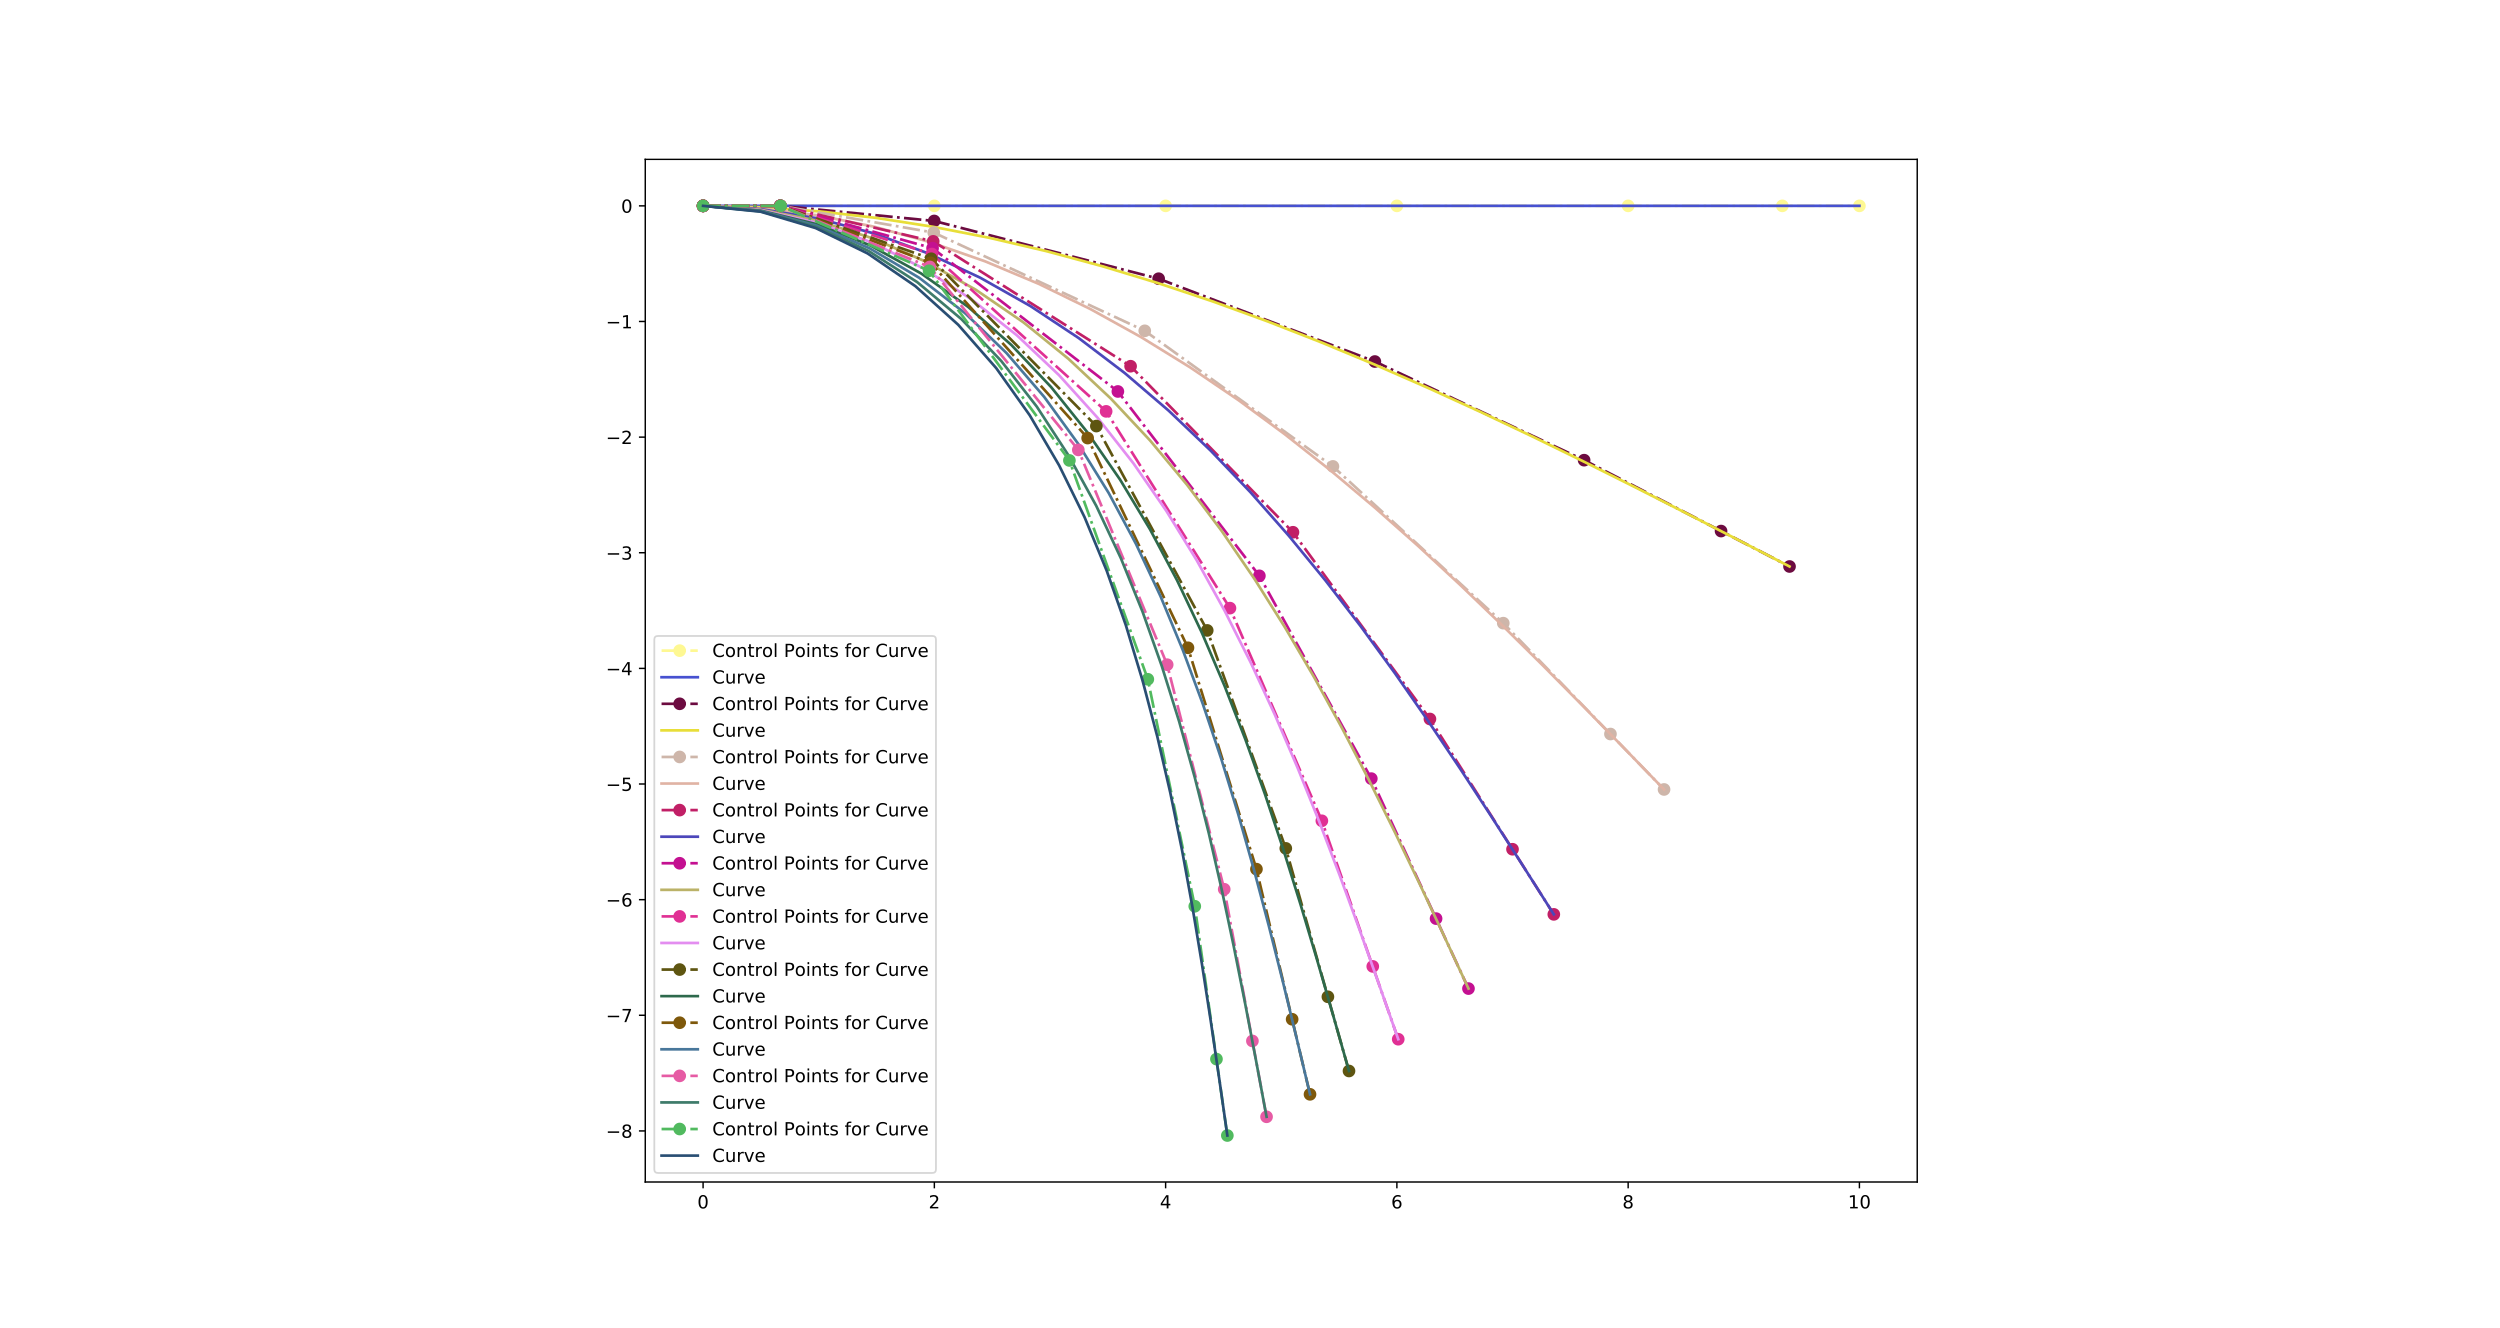 <?xml version="1.0" encoding="utf-8" standalone="no"?>
<!DOCTYPE svg PUBLIC "-//W3C//DTD SVG 1.1//EN"
  "http://www.w3.org/Graphics/SVG/1.1/DTD/svg11.dtd">
<!-- Created with matplotlib (http://matplotlib.org/) -->
<svg height="733.5pt" version="1.1" viewBox="0 0 1380.75 733.5" width="1380.75pt" xmlns="http://www.w3.org/2000/svg" xmlns:xlink="http://www.w3.org/1999/xlink">
 <defs>
  <style type="text/css">
*{stroke-linecap:butt;stroke-linejoin:round;}
  </style>
 </defs>
 <g id="figure_1">
  <g id="patch_1">
   <path d="M 0 733.5 
L 1380.75 733.5 
L 1380.75 0 
L 0 0 
z
" style="fill:#ffffff;"/>
  </g>
  <g id="axes_1">
   <g id="patch_2">
    <path d="M 356.382 652.815 
L 1058.887 652.815 
L 1058.887 88.02 
L 356.382 88.02 
z
" style="fill:#ffffff;"/>
   </g>
   <g id="matplotlib.axis_1">
    <g id="xtick_1">
     <g id="line2d_1">
      <defs>
       <path d="M 0 0 
L 0 3.5 
" id="m771ba9570d" style="stroke:#000000;stroke-width:0.8;"/>
      </defs>
      <g>
       <use style="stroke:#000000;stroke-width:0.8;" x="388.314" xlink:href="#m771ba9570d" y="652.815"/>
      </g>
     </g>
     <g id="text_1">
      <!-- 0 -->
      <defs>
       <path d="M 31.781 66.406 
Q 24.172 66.406 20.328 58.906 
Q 16.5 51.422 16.5 36.375 
Q 16.5 21.391 20.328 13.891 
Q 24.172 6.391 31.781 6.391 
Q 39.453 6.391 43.281 13.891 
Q 47.125 21.391 47.125 36.375 
Q 47.125 51.422 43.281 58.906 
Q 39.453 66.406 31.781 66.406 
z
M 31.781 74.219 
Q 44.047 74.219 50.516 64.516 
Q 56.984 54.828 56.984 36.375 
Q 56.984 17.969 50.516 8.266 
Q 44.047 -1.422 31.781 -1.422 
Q 19.531 -1.422 13.062 8.266 
Q 6.594 17.969 6.594 36.375 
Q 6.594 54.828 13.062 64.516 
Q 19.531 74.219 31.781 74.219 
z
" id="DejaVuSans-30"/>
      </defs>
      <g transform="translate(385.132 667.413)scale(0.1 -0.1)">
       <use xlink:href="#DejaVuSans-30"/>
      </g>
     </g>
    </g>
    <g id="xtick_2">
     <g id="line2d_2">
      <g>
       <use style="stroke:#000000;stroke-width:0.8;" x="516.042" xlink:href="#m771ba9570d" y="652.815"/>
      </g>
     </g>
     <g id="text_2">
      <!-- 2 -->
      <defs>
       <path d="M 19.188 8.297 
L 53.609 8.297 
L 53.609 0 
L 7.328 0 
L 7.328 8.297 
Q 12.938 14.109 22.625 23.891 
Q 32.328 33.688 34.812 36.531 
Q 39.547 41.844 41.422 45.531 
Q 43.312 49.219 43.312 52.781 
Q 43.312 58.594 39.234 62.25 
Q 35.156 65.922 28.609 65.922 
Q 23.969 65.922 18.812 64.312 
Q 13.672 62.703 7.812 59.422 
L 7.812 69.391 
Q 13.766 71.781 18.938 73 
Q 24.125 74.219 28.422 74.219 
Q 39.75 74.219 46.484 68.547 
Q 53.219 62.891 53.219 53.422 
Q 53.219 48.922 51.531 44.891 
Q 49.859 40.875 45.406 35.406 
Q 44.188 33.984 37.641 27.219 
Q 31.109 20.453 19.188 8.297 
z
" id="DejaVuSans-32"/>
      </defs>
      <g transform="translate(512.861 667.413)scale(0.1 -0.1)">
       <use xlink:href="#DejaVuSans-32"/>
      </g>
     </g>
    </g>
    <g id="xtick_3">
     <g id="line2d_3">
      <g>
       <use style="stroke:#000000;stroke-width:0.8;" x="643.77" xlink:href="#m771ba9570d" y="652.815"/>
      </g>
     </g>
     <g id="text_3">
      <!-- 4 -->
      <defs>
       <path d="M 37.797 64.312 
L 12.891 25.391 
L 37.797 25.391 
z
M 35.203 72.906 
L 47.609 72.906 
L 47.609 25.391 
L 58.016 25.391 
L 58.016 17.188 
L 47.609 17.188 
L 47.609 0 
L 37.797 0 
L 37.797 17.188 
L 4.891 17.188 
L 4.891 26.703 
z
" id="DejaVuSans-34"/>
      </defs>
      <g transform="translate(640.589 667.413)scale(0.1 -0.1)">
       <use xlink:href="#DejaVuSans-34"/>
      </g>
     </g>
    </g>
    <g id="xtick_4">
     <g id="line2d_4">
      <g>
       <use style="stroke:#000000;stroke-width:0.8;" x="771.499" xlink:href="#m771ba9570d" y="652.815"/>
      </g>
     </g>
     <g id="text_4">
      <!-- 6 -->
      <defs>
       <path d="M 33.016 40.375 
Q 26.375 40.375 22.484 35.828 
Q 18.609 31.297 18.609 23.391 
Q 18.609 15.531 22.484 10.953 
Q 26.375 6.391 33.016 6.391 
Q 39.656 6.391 43.531 10.953 
Q 47.406 15.531 47.406 23.391 
Q 47.406 31.297 43.531 35.828 
Q 39.656 40.375 33.016 40.375 
z
M 52.594 71.297 
L 52.594 62.312 
Q 48.875 64.062 45.094 64.984 
Q 41.312 65.922 37.594 65.922 
Q 27.828 65.922 22.672 59.328 
Q 17.531 52.734 16.797 39.406 
Q 19.672 43.656 24.016 45.922 
Q 28.375 48.188 33.594 48.188 
Q 44.578 48.188 50.953 41.516 
Q 57.328 34.859 57.328 23.391 
Q 57.328 12.156 50.688 5.359 
Q 44.047 -1.422 33.016 -1.422 
Q 20.359 -1.422 13.672 8.266 
Q 6.984 17.969 6.984 36.375 
Q 6.984 53.656 15.188 63.938 
Q 23.391 74.219 37.203 74.219 
Q 40.922 74.219 44.703 73.484 
Q 48.484 72.75 52.594 71.297 
z
" id="DejaVuSans-36"/>
      </defs>
      <g transform="translate(768.317 667.413)scale(0.1 -0.1)">
       <use xlink:href="#DejaVuSans-36"/>
      </g>
     </g>
    </g>
    <g id="xtick_5">
     <g id="line2d_5">
      <g>
       <use style="stroke:#000000;stroke-width:0.8;" x="899.227" xlink:href="#m771ba9570d" y="652.815"/>
      </g>
     </g>
     <g id="text_5">
      <!-- 8 -->
      <defs>
       <path d="M 31.781 34.625 
Q 24.75 34.625 20.719 30.859 
Q 16.703 27.094 16.703 20.516 
Q 16.703 13.922 20.719 10.156 
Q 24.75 6.391 31.781 6.391 
Q 38.812 6.391 42.859 10.172 
Q 46.922 13.969 46.922 20.516 
Q 46.922 27.094 42.891 30.859 
Q 38.875 34.625 31.781 34.625 
z
M 21.922 38.812 
Q 15.578 40.375 12.031 44.719 
Q 8.5 49.078 8.5 55.328 
Q 8.5 64.062 14.719 69.141 
Q 20.953 74.219 31.781 74.219 
Q 42.672 74.219 48.875 69.141 
Q 55.078 64.062 55.078 55.328 
Q 55.078 49.078 51.531 44.719 
Q 48 40.375 41.703 38.812 
Q 48.828 37.156 52.797 32.312 
Q 56.781 27.484 56.781 20.516 
Q 56.781 9.906 50.312 4.234 
Q 43.844 -1.422 31.781 -1.422 
Q 19.734 -1.422 13.25 4.234 
Q 6.781 9.906 6.781 20.516 
Q 6.781 27.484 10.781 32.312 
Q 14.797 37.156 21.922 38.812 
z
M 18.312 54.391 
Q 18.312 48.734 21.844 45.562 
Q 25.391 42.391 31.781 42.391 
Q 38.141 42.391 41.719 45.562 
Q 45.312 48.734 45.312 54.391 
Q 45.312 60.062 41.719 63.234 
Q 38.141 66.406 31.781 66.406 
Q 25.391 66.406 21.844 63.234 
Q 18.312 60.062 18.312 54.391 
z
" id="DejaVuSans-38"/>
      </defs>
      <g transform="translate(896.046 667.413)scale(0.1 -0.1)">
       <use xlink:href="#DejaVuSans-38"/>
      </g>
     </g>
    </g>
    <g id="xtick_6">
     <g id="line2d_6">
      <g>
       <use style="stroke:#000000;stroke-width:0.8;" x="1026.955" xlink:href="#m771ba9570d" y="652.815"/>
      </g>
     </g>
     <g id="text_6">
      <!-- 10 -->
      <defs>
       <path d="M 12.406 8.297 
L 28.516 8.297 
L 28.516 63.922 
L 10.984 60.406 
L 10.984 69.391 
L 28.422 72.906 
L 38.281 72.906 
L 38.281 8.297 
L 54.391 8.297 
L 54.391 0 
L 12.406 0 
z
" id="DejaVuSans-31"/>
      </defs>
      <g transform="translate(1020.593 667.413)scale(0.1 -0.1)">
       <use xlink:href="#DejaVuSans-31"/>
       <use x="63.623" xlink:href="#DejaVuSans-30"/>
      </g>
     </g>
    </g>
   </g>
   <g id="matplotlib.axis_2">
    <g id="ytick_1">
     <g id="line2d_7">
      <defs>
       <path d="M 0 0 
L -3.5 0 
" id="m19ba9984d9" style="stroke:#000000;stroke-width:0.8;"/>
      </defs>
      <g>
       <use style="stroke:#000000;stroke-width:0.8;" x="356.382" xlink:href="#m19ba9984d9" y="624.606"/>
      </g>
     </g>
     <g id="text_7">
      <!-- −8 -->
      <defs>
       <path d="M 10.594 35.5 
L 73.188 35.5 
L 73.188 27.203 
L 10.594 27.203 
z
" id="DejaVuSans-2212"/>
      </defs>
      <g transform="translate(334.639 628.405)scale(0.1 -0.1)">
       <use xlink:href="#DejaVuSans-2212"/>
       <use x="83.789" xlink:href="#DejaVuSans-38"/>
      </g>
     </g>
    </g>
    <g id="ytick_2">
     <g id="line2d_8">
      <g>
       <use style="stroke:#000000;stroke-width:0.8;" x="356.382" xlink:href="#m19ba9984d9" y="560.741"/>
      </g>
     </g>
     <g id="text_8">
      <!-- −7 -->
      <defs>
       <path d="M 8.203 72.906 
L 55.078 72.906 
L 55.078 68.703 
L 28.609 0 
L 18.312 0 
L 43.219 64.594 
L 8.203 64.594 
z
" id="DejaVuSans-37"/>
      </defs>
      <g transform="translate(334.639 564.541)scale(0.1 -0.1)">
       <use xlink:href="#DejaVuSans-2212"/>
       <use x="83.789" xlink:href="#DejaVuSans-37"/>
      </g>
     </g>
    </g>
    <g id="ytick_3">
     <g id="line2d_9">
      <g>
       <use style="stroke:#000000;stroke-width:0.8;" x="356.382" xlink:href="#m19ba9984d9" y="496.877"/>
      </g>
     </g>
     <g id="text_9">
      <!-- −6 -->
      <g transform="translate(334.639 500.677)scale(0.1 -0.1)">
       <use xlink:href="#DejaVuSans-2212"/>
       <use x="83.789" xlink:href="#DejaVuSans-36"/>
      </g>
     </g>
    </g>
    <g id="ytick_4">
     <g id="line2d_10">
      <g>
       <use style="stroke:#000000;stroke-width:0.8;" x="356.382" xlink:href="#m19ba9984d9" y="433.013"/>
      </g>
     </g>
     <g id="text_10">
      <!-- −5 -->
      <defs>
       <path d="M 10.797 72.906 
L 49.516 72.906 
L 49.516 64.594 
L 19.828 64.594 
L 19.828 46.734 
Q 21.969 47.469 24.109 47.828 
Q 26.266 48.188 28.422 48.188 
Q 40.625 48.188 47.75 41.5 
Q 54.891 34.812 54.891 23.391 
Q 54.891 11.625 47.562 5.094 
Q 40.234 -1.422 26.906 -1.422 
Q 22.312 -1.422 17.547 -0.641 
Q 12.797 0.141 7.719 1.703 
L 7.719 11.625 
Q 12.109 9.234 16.797 8.062 
Q 21.484 6.891 26.703 6.891 
Q 35.156 6.891 40.078 11.328 
Q 45.016 15.766 45.016 23.391 
Q 45.016 31 40.078 35.438 
Q 35.156 39.891 26.703 39.891 
Q 22.75 39.891 18.812 39.016 
Q 14.891 38.141 10.797 36.281 
z
" id="DejaVuSans-35"/>
      </defs>
      <g transform="translate(334.639 436.812)scale(0.1 -0.1)">
       <use xlink:href="#DejaVuSans-2212"/>
       <use x="83.789" xlink:href="#DejaVuSans-35"/>
      </g>
     </g>
    </g>
    <g id="ytick_5">
     <g id="line2d_11">
      <g>
       <use style="stroke:#000000;stroke-width:0.8;" x="356.382" xlink:href="#m19ba9984d9" y="369.149"/>
      </g>
     </g>
     <g id="text_11">
      <!-- −4 -->
      <g transform="translate(334.639 372.948)scale(0.1 -0.1)">
       <use xlink:href="#DejaVuSans-2212"/>
       <use x="83.789" xlink:href="#DejaVuSans-34"/>
      </g>
     </g>
    </g>
    <g id="ytick_6">
     <g id="line2d_12">
      <g>
       <use style="stroke:#000000;stroke-width:0.8;" x="356.382" xlink:href="#m19ba9984d9" y="305.285"/>
      </g>
     </g>
     <g id="text_12">
      <!-- −3 -->
      <defs>
       <path d="M 40.578 39.312 
Q 47.656 37.797 51.625 33 
Q 55.609 28.219 55.609 21.188 
Q 55.609 10.406 48.188 4.484 
Q 40.766 -1.422 27.094 -1.422 
Q 22.516 -1.422 17.656 -0.516 
Q 12.797 0.391 7.625 2.203 
L 7.625 11.719 
Q 11.719 9.328 16.594 8.109 
Q 21.484 6.891 26.812 6.891 
Q 36.078 6.891 40.938 10.547 
Q 45.797 14.203 45.797 21.188 
Q 45.797 27.641 41.281 31.266 
Q 36.766 34.906 28.719 34.906 
L 20.219 34.906 
L 20.219 43.016 
L 29.109 43.016 
Q 36.375 43.016 40.234 45.922 
Q 44.094 48.828 44.094 54.297 
Q 44.094 59.906 40.109 62.906 
Q 36.141 65.922 28.719 65.922 
Q 24.656 65.922 20.016 65.031 
Q 15.375 64.156 9.812 62.312 
L 9.812 71.094 
Q 15.438 72.656 20.344 73.438 
Q 25.25 74.219 29.594 74.219 
Q 40.828 74.219 47.359 69.109 
Q 53.906 64.016 53.906 55.328 
Q 53.906 49.266 50.438 45.094 
Q 46.969 40.922 40.578 39.312 
z
" id="DejaVuSans-33"/>
      </defs>
      <g transform="translate(334.639 309.084)scale(0.1 -0.1)">
       <use xlink:href="#DejaVuSans-2212"/>
       <use x="83.789" xlink:href="#DejaVuSans-33"/>
      </g>
     </g>
    </g>
    <g id="ytick_7">
     <g id="line2d_13">
      <g>
       <use style="stroke:#000000;stroke-width:0.8;" x="356.382" xlink:href="#m19ba9984d9" y="241.421"/>
      </g>
     </g>
     <g id="text_13">
      <!-- −2 -->
      <g transform="translate(334.639 245.22)scale(0.1 -0.1)">
       <use xlink:href="#DejaVuSans-2212"/>
       <use x="83.789" xlink:href="#DejaVuSans-32"/>
      </g>
     </g>
    </g>
    <g id="ytick_8">
     <g id="line2d_14">
      <g>
       <use style="stroke:#000000;stroke-width:0.8;" x="356.382" xlink:href="#m19ba9984d9" y="177.557"/>
      </g>
     </g>
     <g id="text_14">
      <!-- −1 -->
      <g transform="translate(334.639 181.356)scale(0.1 -0.1)">
       <use xlink:href="#DejaVuSans-2212"/>
       <use x="83.789" xlink:href="#DejaVuSans-31"/>
      </g>
     </g>
    </g>
    <g id="ytick_9">
     <g id="line2d_15">
      <g>
       <use style="stroke:#000000;stroke-width:0.8;" x="356.382" xlink:href="#m19ba9984d9" y="113.692"/>
      </g>
     </g>
     <g id="text_15">
      <!-- 0 -->
      <g transform="translate(343.019 117.492)scale(0.1 -0.1)">
       <use xlink:href="#DejaVuSans-30"/>
      </g>
     </g>
    </g>
   </g>
   <g id="line2d_16">
    <path clip-path="url(#p636d61872d)" d="M 388.314 113.692 
L 430.89 113.692 
L 516.042 113.692 
L 643.77 113.692 
L 771.499 113.692 
L 899.227 113.692 
L 984.379 113.692 
L 1026.955 113.692 
" style="fill:none;stroke:#fef893;stroke-dasharray:9.6,2.4,1.5,2.4;stroke-dashoffset:0;stroke-width:1.5;"/>
    <defs>
     <path d="M 0 3 
C 0.796 3 1.559 2.684 2.121 2.121 
C 2.684 1.559 3 0.796 3 0 
C 3 -0.796 2.684 -1.559 2.121 -2.121 
C 1.559 -2.684 0.796 -3 0 -3 
C -0.796 -3 -1.559 -2.684 -2.121 -2.121 
C -2.684 -1.559 -3 -0.796 -3 0 
C -3 0.796 -2.684 1.559 -2.121 2.121 
C -1.559 2.684 -0.796 3 0 3 
z
" id="mfc91046ded" style="stroke:#fef893;"/>
    </defs>
    <g clip-path="url(#p636d61872d)">
     <use style="fill:#fef893;stroke:#fef893;" x="388.314" xlink:href="#mfc91046ded" y="113.692"/>
     <use style="fill:#fef893;stroke:#fef893;" x="430.89" xlink:href="#mfc91046ded" y="113.692"/>
     <use style="fill:#fef893;stroke:#fef893;" x="516.042" xlink:href="#mfc91046ded" y="113.692"/>
     <use style="fill:#fef893;stroke:#fef893;" x="643.77" xlink:href="#mfc91046ded" y="113.692"/>
     <use style="fill:#fef893;stroke:#fef893;" x="771.499" xlink:href="#mfc91046ded" y="113.692"/>
     <use style="fill:#fef893;stroke:#fef893;" x="899.227" xlink:href="#mfc91046ded" y="113.692"/>
     <use style="fill:#fef893;stroke:#fef893;" x="984.379" xlink:href="#mfc91046ded" y="113.692"/>
     <use style="fill:#fef893;stroke:#fef893;" x="1026.955" xlink:href="#mfc91046ded" y="113.692"/>
    </g>
   </g>
   <g id="line2d_17">
    <path clip-path="url(#p636d61872d)" d="M 388.314 113.692 
L 420.246 113.692 
L 452.178 113.692 
L 484.11 113.692 
L 516.042 113.692 
L 547.974 113.692 
L 579.906 113.692 
L 611.838 113.692 
L 643.77 113.692 
L 675.702 113.692 
L 707.634 113.692 
L 739.566 113.692 
L 771.499 113.692 
L 803.431 113.692 
L 835.363 113.692 
L 867.295 113.692 
L 899.227 113.692 
L 931.159 113.692 
L 963.091 113.692 
L 995.023 113.692 
L 1026.955 113.692 
" style="fill:none;stroke:#4751d0;stroke-linecap:square;stroke-width:1.5;"/>
   </g>
   <g id="line2d_18">
    <path clip-path="url(#p636d61872d)" d="M 388.314 113.692 
L 430.896 113.692 
L 515.95 122.037 
L 639.925 153.933 
L 759.332 199.67 
L 874.912 254.155 
L 950.54 293.3 
L 988.353 312.871 
" style="fill:none;stroke:#6c0b40;stroke-dasharray:9.6,2.4,1.5,2.4;stroke-dashoffset:0;stroke-width:1.5;"/>
    <defs>
     <path d="M 0 3 
C 0.796 3 1.559 2.684 2.121 2.121 
C 2.684 1.559 3 0.796 3 0 
C 3 -0.796 2.684 -1.559 2.121 -2.121 
C 1.559 -2.684 0.796 -3 0 -3 
C -0.796 -3 -1.559 -2.684 -2.121 -2.121 
C -2.684 -1.559 -3 -0.796 -3 0 
C -3 0.796 -2.684 1.559 -2.121 2.121 
C -1.559 2.684 -0.796 3 0 3 
z
" id="m33cd9beafe" style="stroke:#6c0b40;"/>
    </defs>
    <g clip-path="url(#p636d61872d)">
     <use style="fill:#6c0b40;stroke:#6c0b40;" x="388.314" xlink:href="#m33cd9beafe" y="113.692"/>
     <use style="fill:#6c0b40;stroke:#6c0b40;" x="430.896" xlink:href="#m33cd9beafe" y="113.692"/>
     <use style="fill:#6c0b40;stroke:#6c0b40;" x="515.95" xlink:href="#m33cd9beafe" y="122.037"/>
     <use style="fill:#6c0b40;stroke:#6c0b40;" x="639.925" xlink:href="#m33cd9beafe" y="153.933"/>
     <use style="fill:#6c0b40;stroke:#6c0b40;" x="759.332" xlink:href="#m33cd9beafe" y="199.67"/>
     <use style="fill:#6c0b40;stroke:#6c0b40;" x="874.912" xlink:href="#m33cd9beafe" y="254.155"/>
     <use style="fill:#6c0b40;stroke:#6c0b40;" x="950.54" xlink:href="#m33cd9beafe" y="293.3"/>
     <use style="fill:#6c0b40;stroke:#6c0b40;" x="988.353" xlink:href="#m33cd9beafe" y="312.871"/>
    </g>
   </g>
   <g id="line2d_19">
    <path clip-path="url(#p636d61872d)" d="M 388.314 113.692 
L 420.232 114.46 
L 452.077 116.704 
L 483.8 120.335 
L 515.349 125.267 
L 546.678 131.41 
L 577.767 138.677 
L 608.601 146.983 
L 639.164 156.24 
L 669.446 166.363 
L 699.454 177.272 
L 729.199 188.887 
L 758.694 201.128 
L 787.952 213.918 
L 816.998 227.183 
L 845.857 240.854 
L 874.555 254.861 
L 903.122 269.132 
L 931.588 283.602 
L 959.988 298.203 
L 988.353 312.871 
" style="fill:none;stroke:#e8de39;stroke-linecap:square;stroke-width:1.5;"/>
   </g>
   <g id="line2d_20">
    <path clip-path="url(#p636d61872d)" d="M 388.314 113.692 
L 430.914 113.692 
L 515.717 128.471 
L 632.249 182.709 
L 736.171 257.596 
L 830.255 344.172 
L 889.453 405.404 
L 919.054 436.015 
" style="fill:none;stroke:#ceb6aa;stroke-dasharray:9.6,2.4,1.5,2.4;stroke-dashoffset:0;stroke-width:1.5;"/>
    <defs>
     <path d="M 0 3 
C 0.796 3 1.559 2.684 2.121 2.121 
C 2.684 1.559 3 0.796 3 0 
C 3 -0.796 2.684 -1.559 2.121 -2.121 
C 1.559 -2.684 0.796 -3 0 -3 
C -0.796 -3 -1.559 -2.684 -2.121 -2.121 
C -2.684 -1.559 -3 -0.796 -3 0 
C -3 0.796 -2.684 1.559 -2.121 2.121 
C -1.559 2.684 -0.796 3 0 3 
z
" id="mca553405ef" style="stroke:#ceb6aa;"/>
    </defs>
    <g clip-path="url(#p636d61872d)">
     <use style="fill:#ceb6aa;stroke:#ceb6aa;" x="388.314" xlink:href="#mca553405ef" y="113.692"/>
     <use style="fill:#ceb6aa;stroke:#ceb6aa;" x="430.914" xlink:href="#mca553405ef" y="113.692"/>
     <use style="fill:#ceb6aa;stroke:#ceb6aa;" x="515.717" xlink:href="#mca553405ef" y="128.471"/>
     <use style="fill:#ceb6aa;stroke:#ceb6aa;" x="632.249" xlink:href="#mca553405ef" y="182.709"/>
     <use style="fill:#ceb6aa;stroke:#ceb6aa;" x="736.171" xlink:href="#mca553405ef" y="257.596"/>
     <use style="fill:#ceb6aa;stroke:#ceb6aa;" x="830.255" xlink:href="#mca553405ef" y="344.172"/>
     <use style="fill:#ceb6aa;stroke:#ceb6aa;" x="889.453" xlink:href="#mca553405ef" y="405.404"/>
     <use style="fill:#ceb6aa;stroke:#ceb6aa;" x="919.054" xlink:href="#mca553405ef" y="436.015"/>
    </g>
   </g>
   <g id="line2d_21">
    <path clip-path="url(#p636d61872d)" d="M 388.314 113.692 
L 420.202 115.046 
L 451.868 118.979 
L 483.163 125.299 
L 513.938 133.816 
L 544.067 144.339 
L 573.498 156.688 
L 602.202 170.685 
L 630.147 186.15 
L 657.317 202.913 
L 683.743 220.826 
L 709.466 239.75 
L 734.532 259.544 
L 758.987 280.076 
L 782.898 301.237 
L 806.337 322.929 
L 829.374 345.051 
L 852.083 367.505 
L 874.544 390.205 
L 896.84 413.07 
L 919.054 436.015 
" style="fill:none;stroke:#e0b3a4;stroke-linecap:square;stroke-width:1.5;"/>
   </g>
   <g id="line2d_22">
    <path clip-path="url(#p636d61872d)" d="M 388.314 113.692 
L 430.941 113.692 
L 515.408 133.298 
L 624.431 202.26 
L 714.101 293.963 
L 789.755 397.097 
L 835.361 469.04 
L 858.168 505.004 
" style="fill:none;stroke:#c11f66;stroke-dasharray:9.6,2.4,1.5,2.4;stroke-dashoffset:0;stroke-width:1.5;"/>
    <defs>
     <path d="M 0 3 
C 0.796 3 1.559 2.684 2.121 2.121 
C 2.684 1.559 3 0.796 3 0 
C 3 -0.796 2.684 -1.559 2.121 -2.121 
C 1.559 -2.684 0.796 -3 0 -3 
C -0.796 -3 -1.559 -2.684 -2.121 -2.121 
C -2.684 -1.559 -3 -0.796 -3 0 
C -3 0.796 -2.684 1.559 -2.121 2.121 
C -1.559 2.684 -0.796 3 0 3 
z
" id="ma79b2baaf0" style="stroke:#c11f66;"/>
    </defs>
    <g clip-path="url(#p636d61872d)">
     <use style="fill:#c11f66;stroke:#c11f66;" x="388.314" xlink:href="#ma79b2baaf0" y="113.692"/>
     <use style="fill:#c11f66;stroke:#c11f66;" x="430.941" xlink:href="#ma79b2baaf0" y="113.692"/>
     <use style="fill:#c11f66;stroke:#c11f66;" x="515.408" xlink:href="#ma79b2baaf0" y="133.298"/>
     <use style="fill:#c11f66;stroke:#c11f66;" x="624.431" xlink:href="#ma79b2baaf0" y="202.26"/>
     <use style="fill:#c11f66;stroke:#c11f66;" x="714.101" xlink:href="#ma79b2baaf0" y="293.963"/>
     <use style="fill:#c11f66;stroke:#c11f66;" x="789.755" xlink:href="#ma79b2baaf0" y="397.097"/>
     <use style="fill:#c11f66;stroke:#c11f66;" x="835.361" xlink:href="#ma79b2baaf0" y="469.04"/>
     <use style="fill:#c11f66;stroke:#c11f66;" x="858.168" xlink:href="#ma79b2baaf0" y="505.004"/>
    </g>
   </g>
   <g id="line2d_23">
    <path clip-path="url(#p636d61872d)" d="M 388.314 113.692 
L 420.17 115.48 
L 451.64 120.643 
L 482.483 128.88 
L 512.462 139.89 
L 541.37 153.379 
L 569.148 169.077 
L 595.768 186.721 
L 621.205 206.05 
L 645.451 226.814 
L 668.571 248.823 
L 690.648 271.9 
L 711.765 295.868 
L 732.01 320.563 
L 751.485 345.868 
L 770.296 371.68 
L 788.548 397.894 
L 806.348 424.412 
L 823.809 451.153 
L 841.044 478.043 
L 858.168 505.004 
" style="fill:none;stroke:#4c47ba;stroke-linecap:square;stroke-width:1.5;"/>
   </g>
   <g id="line2d_24">
    <path clip-path="url(#p636d61872d)" d="M 388.314 113.692 
L 430.972 113.692 
L 515.06 137.086 
L 617.402 216.21 
L 695.552 318.026 
L 757.374 430.032 
L 793.145 507.348 
L 811.038 545.998 
" style="fill:none;stroke:#c41091;stroke-dasharray:9.6,2.4,1.5,2.4;stroke-dashoffset:0;stroke-width:1.5;"/>
    <defs>
     <path d="M 0 3 
C 0.796 3 1.559 2.684 2.121 2.121 
C 2.684 1.559 3 0.796 3 0 
C 3 -0.796 2.684 -1.559 2.121 -2.121 
C 1.559 -2.684 0.796 -3 0 -3 
C -0.796 -3 -1.559 -2.684 -2.121 -2.121 
C -2.684 -1.559 -3 -0.796 -3 0 
C -3 0.796 -2.684 1.559 -2.121 2.121 
C -1.559 2.684 -0.796 3 0 3 
z
" id="mf1cca97d83" style="stroke:#c41091;"/>
    </defs>
    <g clip-path="url(#p636d61872d)">
     <use style="fill:#c41091;stroke:#c41091;" x="388.314" xlink:href="#mf1cca97d83" y="113.692"/>
     <use style="fill:#c41091;stroke:#c41091;" x="430.972" xlink:href="#mf1cca97d83" y="113.692"/>
     <use style="fill:#c41091;stroke:#c41091;" x="515.06" xlink:href="#mf1cca97d83" y="137.086"/>
     <use style="fill:#c41091;stroke:#c41091;" x="617.402" xlink:href="#mf1cca97d83" y="216.21"/>
     <use style="fill:#c41091;stroke:#c41091;" x="695.552" xlink:href="#mf1cca97d83" y="318.026"/>
     <use style="fill:#c41091;stroke:#c41091;" x="757.374" xlink:href="#mf1cca97d83" y="430.032"/>
     <use style="fill:#c41091;stroke:#c41091;" x="793.145" xlink:href="#mf1cca97d83" y="507.348"/>
     <use style="fill:#c41091;stroke:#c41091;" x="811.038" xlink:href="#mf1cca97d83" y="545.998"/>
    </g>
   </g>
   <g id="line2d_25">
    <path clip-path="url(#p636d61872d)" d="M 388.314 113.692 
L 420.14 115.818 
L 451.422 121.92 
L 481.845 131.592 
L 511.095 144.425 
L 538.91 160.022 
L 565.231 178.038 
L 590.054 198.139 
L 613.37 219.992 
L 635.196 243.286 
L 655.633 267.803 
L 674.803 293.348 
L 692.831 319.725 
L 709.838 346.755 
L 725.953 374.324 
L 741.302 402.336 
L 756.013 430.693 
L 770.214 459.304 
L 784.033 488.101 
L 797.598 517.019 
L 811.038 545.998 
" style="fill:none;stroke:#bbb268;stroke-linecap:square;stroke-width:1.5;"/>
   </g>
   <g id="line2d_26">
    <path clip-path="url(#p636d61872d)" d="M 388.314 113.692 
L 431.007 113.692 
L 514.686 140.304 
L 610.916 227.195 
L 679.304 335.871 
L 730.066 453.323 
L 758.179 533.751 
L 772.248 573.957 
" style="fill:none;stroke:#e03094;stroke-dasharray:9.6,2.4,1.5,2.4;stroke-dashoffset:0;stroke-width:1.5;"/>
    <defs>
     <path d="M 0 3 
C 0.796 3 1.559 2.684 2.121 2.121 
C 2.684 1.559 3 0.796 3 0 
C 3 -0.796 2.684 -1.559 2.121 -2.121 
C 1.559 -2.684 0.796 -3 0 -3 
C -0.796 -3 -1.559 -2.684 -2.121 -2.121 
C -2.684 -1.559 -3 -0.796 -3 0 
C -3 0.796 -2.684 1.559 -2.121 2.121 
C -1.559 2.684 -0.796 3 0 3 
z
" id="m3269ec9140" style="stroke:#e03094;"/>
    </defs>
    <g clip-path="url(#p636d61872d)">
     <use style="fill:#e03094;stroke:#e03094;" x="388.314" xlink:href="#m3269ec9140" y="113.692"/>
     <use style="fill:#e03094;stroke:#e03094;" x="431.007" xlink:href="#m3269ec9140" y="113.692"/>
     <use style="fill:#e03094;stroke:#e03094;" x="514.686" xlink:href="#m3269ec9140" y="140.304"/>
     <use style="fill:#e03094;stroke:#e03094;" x="610.916" xlink:href="#m3269ec9140" y="227.195"/>
     <use style="fill:#e03094;stroke:#e03094;" x="679.304" xlink:href="#m3269ec9140" y="335.871"/>
     <use style="fill:#e03094;stroke:#e03094;" x="730.066" xlink:href="#m3269ec9140" y="453.323"/>
     <use style="fill:#e03094;stroke:#e03094;" x="758.179" xlink:href="#m3269ec9140" y="533.751"/>
     <use style="fill:#e03094;stroke:#e03094;" x="772.248" xlink:href="#m3269ec9140" y="573.957"/>
    </g>
   </g>
   <g id="line2d_27">
    <path clip-path="url(#p636d61872d)" d="M 388.314 113.692 
L 420.111 116.102 
L 451.21 122.987 
L 481.234 133.835 
L 509.804 148.133 
L 536.611 165.386 
L 561.611 185.182 
L 584.824 207.126 
L 606.275 230.826 
L 626.009 255.919 
L 644.163 282.17 
L 660.895 309.376 
L 676.366 337.334 
L 690.733 365.859 
L 704.139 394.846 
L 716.725 424.207 
L 728.634 453.855 
L 740.004 483.708 
L 750.973 513.71 
L 761.676 543.809 
L 772.248 573.957 
" style="fill:none;stroke:#e38df0;stroke-linecap:square;stroke-width:1.5;"/>
   </g>
   <g id="line2d_28">
    <path clip-path="url(#p636d61872d)" d="M 388.314 113.692 
L 431.043 113.692 
L 514.313 142.905 
L 605.521 235.318 
L 666.747 348.184 
L 710.142 468.556 
L 733.404 550.526 
L 745.051 591.502 
" style="fill:none;stroke:#5e5511;stroke-dasharray:9.6,2.4,1.5,2.4;stroke-dashoffset:0;stroke-width:1.5;"/>
    <defs>
     <path d="M 0 3 
C 0.796 3 1.559 2.684 2.121 2.121 
C 2.684 1.559 3 0.796 3 0 
C 3 -0.796 2.684 -1.559 2.121 -2.121 
C 1.559 -2.684 0.796 -3 0 -3 
C -0.796 -3 -1.559 -2.684 -2.121 -2.121 
C -2.684 -1.559 -3 -0.796 -3 0 
C -3 0.796 -2.684 1.559 -2.121 2.121 
C -1.559 2.684 -0.796 3 0 3 
z
" id="m7aa35abc48" style="stroke:#5e5511;"/>
    </defs>
    <g clip-path="url(#p636d61872d)">
     <use style="fill:#5e5511;stroke:#5e5511;" x="388.314" xlink:href="#m7aa35abc48" y="113.692"/>
     <use style="fill:#5e5511;stroke:#5e5511;" x="431.043" xlink:href="#m7aa35abc48" y="113.692"/>
     <use style="fill:#5e5511;stroke:#5e5511;" x="514.313" xlink:href="#m7aa35abc48" y="142.905"/>
     <use style="fill:#5e5511;stroke:#5e5511;" x="605.521" xlink:href="#m7aa35abc48" y="235.318"/>
     <use style="fill:#5e5511;stroke:#5e5511;" x="666.747" xlink:href="#m7aa35abc48" y="348.184"/>
     <use style="fill:#5e5511;stroke:#5e5511;" x="710.142" xlink:href="#m7aa35abc48" y="468.556"/>
     <use style="fill:#5e5511;stroke:#5e5511;" x="733.404" xlink:href="#m7aa35abc48" y="550.526"/>
     <use style="fill:#5e5511;stroke:#5e5511;" x="745.051" xlink:href="#m7aa35abc48" y="591.502"/>
    </g>
   </g>
   <g id="line2d_29">
    <path clip-path="url(#p636d61872d)" d="M 388.314 113.692 
L 420.085 116.33 
L 451.022 123.834 
L 480.7 135.595 
L 508.697 151.004 
L 534.668 169.479 
L 558.591 190.55 
L 580.523 213.78 
L 600.524 238.727 
L 618.673 264.992 
L 635.138 292.334 
L 650.109 320.549 
L 663.775 349.435 
L 676.32 378.812 
L 687.896 408.58 
L 698.649 438.664 
L 708.725 468.986 
L 718.268 499.476 
L 727.413 530.086 
L 736.296 560.775 
L 745.051 591.502 
" style="fill:none;stroke:#2d694c;stroke-linecap:square;stroke-width:1.5;"/>
   </g>
   <g id="line2d_30">
    <path clip-path="url(#p636d61872d)" d="M 388.314 113.692 
L 431.079 113.692 
L 513.939 145.169 
L 600.711 241.949 
L 656.117 357.772 
L 693.934 480.03 
L 713.649 562.946 
L 723.525 604.397 
" style="fill:none;stroke:#7e580b;stroke-dasharray:9.6,2.4,1.5,2.4;stroke-dashoffset:0;stroke-width:1.5;"/>
    <defs>
     <path d="M 0 3 
C 0.796 3 1.559 2.684 2.121 2.121 
C 2.684 1.559 3 0.796 3 0 
C 3 -0.796 2.684 -1.559 2.121 -2.121 
C 1.559 -2.684 0.796 -3 0 -3 
C -0.796 -3 -1.559 -2.684 -2.121 -2.121 
C -2.684 -1.559 -3 -0.796 -3 0 
C -3 0.796 -2.684 1.559 -2.121 2.121 
C -1.559 2.684 -0.796 3 0 3 
z
" id="m9d9340eae8" style="stroke:#7e580b;"/>
    </defs>
    <g clip-path="url(#p636d61872d)">
     <use style="fill:#7e580b;stroke:#7e580b;" x="388.314" xlink:href="#m9d9340eae8" y="113.692"/>
     <use style="fill:#7e580b;stroke:#7e580b;" x="431.079" xlink:href="#m9d9340eae8" y="113.692"/>
     <use style="fill:#7e580b;stroke:#7e580b;" x="513.939" xlink:href="#m9d9340eae8" y="145.169"/>
     <use style="fill:#7e580b;stroke:#7e580b;" x="600.711" xlink:href="#m9d9340eae8" y="241.949"/>
     <use style="fill:#7e580b;stroke:#7e580b;" x="656.117" xlink:href="#m9d9340eae8" y="357.772"/>
     <use style="fill:#7e580b;stroke:#7e580b;" x="693.934" xlink:href="#m9d9340eae8" y="480.03"/>
     <use style="fill:#7e580b;stroke:#7e580b;" x="713.649" xlink:href="#m9d9340eae8" y="562.946"/>
     <use style="fill:#7e580b;stroke:#7e580b;" x="723.525" xlink:href="#m9d9340eae8" y="604.397"/>
    </g>
   </g>
   <g id="line2d_31">
    <path clip-path="url(#p636d61872d)" d="M 388.314 113.692 
L 420.061 116.527 
L 450.846 124.561 
L 480.208 137.096 
L 507.686 153.43 
L 532.912 172.898 
L 555.89 194.988 
L 576.715 219.222 
L 595.483 245.123 
L 612.311 272.26 
L 627.394 300.391 
L 640.947 329.318 
L 653.186 358.845 
L 664.313 388.795 
L 674.487 419.079 
L 683.854 449.631 
L 692.56 480.383 
L 700.748 511.273 
L 708.551 542.261 
L 716.1 573.313 
L 723.525 604.397 
" style="fill:none;stroke:#49779b;stroke-linecap:square;stroke-width:1.5;"/>
   </g>
   <g id="line2d_32">
    <path clip-path="url(#p636d61872d)" d="M 388.314 113.692 
L 431.119 113.692 
L 513.538 147.441 
L 595.557 248.485 
L 644.63 367.11 
L 676.131 491.134 
L 691.704 574.917 
L 699.515 616.802 
" style="fill:none;stroke:#e65ba4;stroke-dasharray:9.6,2.4,1.5,2.4;stroke-dashoffset:0;stroke-width:1.5;"/>
    <defs>
     <path d="M 0 3 
C 0.796 3 1.559 2.684 2.121 2.121 
C 2.684 1.559 3 0.796 3 0 
C 3 -0.796 2.684 -1.559 2.121 -2.121 
C 1.559 -2.684 0.796 -3 0 -3 
C -0.796 -3 -1.559 -2.684 -2.121 -2.121 
C -2.684 -1.559 -3 -0.796 -3 0 
C -3 0.796 -2.684 1.559 -2.121 2.121 
C -1.559 2.684 -0.796 3 0 3 
z
" id="mbdec9c0340" style="stroke:#e65ba4;"/>
    </defs>
    <g clip-path="url(#p636d61872d)">
     <use style="fill:#e65ba4;stroke:#e65ba4;" x="388.314" xlink:href="#mbdec9c0340" y="113.692"/>
     <use style="fill:#e65ba4;stroke:#e65ba4;" x="431.119" xlink:href="#mbdec9c0340" y="113.692"/>
     <use style="fill:#e65ba4;stroke:#e65ba4;" x="513.538" xlink:href="#mbdec9c0340" y="147.441"/>
     <use style="fill:#e65ba4;stroke:#e65ba4;" x="595.557" xlink:href="#mbdec9c0340" y="248.485"/>
     <use style="fill:#e65ba4;stroke:#e65ba4;" x="644.63" xlink:href="#mbdec9c0340" y="367.11"/>
     <use style="fill:#e65ba4;stroke:#e65ba4;" x="676.131" xlink:href="#mbdec9c0340" y="491.134"/>
     <use style="fill:#e65ba4;stroke:#e65ba4;" x="691.704" xlink:href="#mbdec9c0340" y="574.917"/>
     <use style="fill:#e65ba4;stroke:#e65ba4;" x="699.515" xlink:href="#mbdec9c0340" y="616.802"/>
    </g>
   </g>
   <g id="line2d_33">
    <path clip-path="url(#p636d61872d)" d="M 388.314 113.692 
L 420.035 116.724 
L 450.657 125.289 
L 479.68 138.594 
L 506.603 155.845 
L 531.031 176.293 
L 552.994 199.38 
L 572.628 224.591 
L 590.066 251.415 
L 605.463 279.391 
L 619.041 308.276 
L 631.04 337.879 
L 641.701 368.01 
L 651.248 398.5 
L 659.845 429.269 
L 667.637 460.258 
L 674.774 491.409 
L 681.399 522.668 
L 687.644 554.005 
L 693.64 585.391 
L 699.515 616.802 
" style="fill:none;stroke:#3e7b6a;stroke-linecap:square;stroke-width:1.5;"/>
   </g>
   <g id="line2d_34">
    <path clip-path="url(#p636d61872d)" d="M 388.314 113.692 
L 431.159 113.692 
L 513.129 149.555 
L 590.629 254.298 
L 633.943 375.162 
L 659.875 500.523 
L 671.848 584.939 
L 677.861 627.143 
" style="fill:none;stroke:#51ba5f;stroke-dasharray:9.6,2.4,1.5,2.4;stroke-dashoffset:0;stroke-width:1.5;"/>
    <defs>
     <path d="M 0 3 
C 0.796 3 1.559 2.684 2.121 2.121 
C 2.684 1.559 3 0.796 3 0 
C 3 -0.796 2.684 -1.559 2.121 -2.121 
C 1.559 -2.684 0.796 -3 0 -3 
C -0.796 -3 -1.559 -2.684 -2.121 -2.121 
C -2.684 -1.559 -3 -0.796 -3 0 
C -3 0.796 -2.684 1.559 -2.121 2.121 
C -1.559 2.684 -0.796 3 0 3 
z
" id="m931acc3329" style="stroke:#51ba5f;"/>
    </defs>
    <g clip-path="url(#p636d61872d)">
     <use style="fill:#51ba5f;stroke:#51ba5f;" x="388.314" xlink:href="#m931acc3329" y="113.692"/>
     <use style="fill:#51ba5f;stroke:#51ba5f;" x="431.159" xlink:href="#m931acc3329" y="113.692"/>
     <use style="fill:#51ba5f;stroke:#51ba5f;" x="513.129" xlink:href="#m931acc3329" y="149.555"/>
     <use style="fill:#51ba5f;stroke:#51ba5f;" x="590.629" xlink:href="#m931acc3329" y="254.298"/>
     <use style="fill:#51ba5f;stroke:#51ba5f;" x="633.943" xlink:href="#m931acc3329" y="375.162"/>
     <use style="fill:#51ba5f;stroke:#51ba5f;" x="659.875" xlink:href="#m931acc3329" y="500.523"/>
     <use style="fill:#51ba5f;stroke:#51ba5f;" x="671.848" xlink:href="#m931acc3329" y="584.939"/>
     <use style="fill:#51ba5f;stroke:#51ba5f;" x="677.861" xlink:href="#m931acc3329" y="627.143"/>
    </g>
   </g>
   <g id="line2d_35">
    <path clip-path="url(#p636d61872d)" d="M 388.314 113.692 
L 420.01 116.907 
L 450.472 125.961 
L 479.165 139.969 
L 505.553 158.047 
L 529.219 179.365 
L 550.22 203.324 
L 568.732 229.379 
L 584.931 256.985 
L 599.008 285.659 
L 611.212 315.16 
L 621.803 345.304 
L 631.046 375.911 
L 639.183 406.822 
L 646.381 437.963 
L 652.786 469.283 
L 658.546 500.734 
L 663.804 532.268 
L 668.692 563.861 
L 673.335 595.493 
L 677.861 627.143 
" style="fill:none;stroke:#294e73;stroke-linecap:square;stroke-width:1.5;"/>
   </g>
   <g id="patch_3">
    <path d="M 356.382 652.815 
L 356.382 88.02 
" style="fill:none;stroke:#000000;stroke-linecap:square;stroke-linejoin:miter;stroke-width:0.8;"/>
   </g>
   <g id="patch_4">
    <path d="M 1058.887 652.815 
L 1058.887 88.02 
" style="fill:none;stroke:#000000;stroke-linecap:square;stroke-linejoin:miter;stroke-width:0.8;"/>
   </g>
   <g id="patch_5">
    <path d="M 356.382 652.815 
L 1058.887 652.815 
" style="fill:none;stroke:#000000;stroke-linecap:square;stroke-linejoin:miter;stroke-width:0.8;"/>
   </g>
   <g id="patch_6">
    <path d="M 356.382 88.02 
L 1058.887 88.02 
" style="fill:none;stroke:#000000;stroke-linecap:square;stroke-linejoin:miter;stroke-width:0.8;"/>
   </g>
   <g id="legend_1">
    <g id="patch_7">
     <path d="M 363.382 647.815 
L 514.922 647.815 
Q 516.922 647.815 516.922 645.815 
L 516.922 353.252 
Q 516.922 351.252 514.922 351.252 
L 363.382 351.252 
Q 361.382 351.252 361.382 353.252 
L 361.382 645.815 
Q 361.382 647.815 363.382 647.815 
z
" style="fill:#ffffff;opacity:0.8;stroke:#cccccc;stroke-linejoin:miter;"/>
    </g>
    <g id="line2d_36">
     <path d="M 365.382 359.351 
L 385.382 359.351 
" style="fill:none;stroke:#fef893;stroke-dasharray:9.6,2.4,1.5,2.4;stroke-dashoffset:0;stroke-width:1.5;"/>
    </g>
    <g id="line2d_37">
     <g>
      <use style="fill:#fef893;stroke:#fef893;" x="375.382" xlink:href="#mfc91046ded" y="359.351"/>
     </g>
    </g>
    <g id="text_16">
     <!-- Control Points for Curve -->
     <defs>
      <path d="M 64.406 67.281 
L 64.406 56.891 
Q 59.422 61.531 53.781 63.812 
Q 48.141 66.109 41.797 66.109 
Q 29.297 66.109 22.656 58.469 
Q 16.016 50.828 16.016 36.375 
Q 16.016 21.969 22.656 14.328 
Q 29.297 6.688 41.797 6.688 
Q 48.141 6.688 53.781 8.984 
Q 59.422 11.281 64.406 15.922 
L 64.406 5.609 
Q 59.234 2.094 53.438 0.328 
Q 47.656 -1.422 41.219 -1.422 
Q 24.656 -1.422 15.125 8.703 
Q 5.609 18.844 5.609 36.375 
Q 5.609 53.953 15.125 64.078 
Q 24.656 74.219 41.219 74.219 
Q 47.75 74.219 53.531 72.484 
Q 59.328 70.75 64.406 67.281 
z
" id="DejaVuSans-43"/>
      <path d="M 30.609 48.391 
Q 23.391 48.391 19.188 42.75 
Q 14.984 37.109 14.984 27.297 
Q 14.984 17.484 19.156 11.844 
Q 23.344 6.203 30.609 6.203 
Q 37.797 6.203 41.984 11.859 
Q 46.188 17.531 46.188 27.297 
Q 46.188 37.016 41.984 42.703 
Q 37.797 48.391 30.609 48.391 
z
M 30.609 56 
Q 42.328 56 49.016 48.375 
Q 55.719 40.766 55.719 27.297 
Q 55.719 13.875 49.016 6.219 
Q 42.328 -1.422 30.609 -1.422 
Q 18.844 -1.422 12.172 6.219 
Q 5.516 13.875 5.516 27.297 
Q 5.516 40.766 12.172 48.375 
Q 18.844 56 30.609 56 
z
" id="DejaVuSans-6f"/>
      <path d="M 54.891 33.016 
L 54.891 0 
L 45.906 0 
L 45.906 32.719 
Q 45.906 40.484 42.875 44.328 
Q 39.844 48.188 33.797 48.188 
Q 26.516 48.188 22.312 43.547 
Q 18.109 38.922 18.109 30.906 
L 18.109 0 
L 9.078 0 
L 9.078 54.688 
L 18.109 54.688 
L 18.109 46.188 
Q 21.344 51.125 25.703 53.562 
Q 30.078 56 35.797 56 
Q 45.219 56 50.047 50.172 
Q 54.891 44.344 54.891 33.016 
z
" id="DejaVuSans-6e"/>
      <path d="M 18.312 70.219 
L 18.312 54.688 
L 36.812 54.688 
L 36.812 47.703 
L 18.312 47.703 
L 18.312 18.016 
Q 18.312 11.328 20.141 9.422 
Q 21.969 7.516 27.594 7.516 
L 36.812 7.516 
L 36.812 0 
L 27.594 0 
Q 17.188 0 13.234 3.875 
Q 9.281 7.766 9.281 18.016 
L 9.281 47.703 
L 2.688 47.703 
L 2.688 54.688 
L 9.281 54.688 
L 9.281 70.219 
z
" id="DejaVuSans-74"/>
      <path d="M 41.109 46.297 
Q 39.594 47.172 37.812 47.578 
Q 36.031 48 33.891 48 
Q 26.266 48 22.188 43.047 
Q 18.109 38.094 18.109 28.812 
L 18.109 0 
L 9.078 0 
L 9.078 54.688 
L 18.109 54.688 
L 18.109 46.188 
Q 20.953 51.172 25.484 53.578 
Q 30.031 56 36.531 56 
Q 37.453 56 38.578 55.875 
Q 39.703 55.766 41.062 55.516 
z
" id="DejaVuSans-72"/>
      <path d="M 9.422 75.984 
L 18.406 75.984 
L 18.406 0 
L 9.422 0 
z
" id="DejaVuSans-6c"/>
      <path id="DejaVuSans-20"/>
      <path d="M 19.672 64.797 
L 19.672 37.406 
L 32.078 37.406 
Q 38.969 37.406 42.719 40.969 
Q 46.484 44.531 46.484 51.125 
Q 46.484 57.672 42.719 61.234 
Q 38.969 64.797 32.078 64.797 
z
M 9.812 72.906 
L 32.078 72.906 
Q 44.344 72.906 50.609 67.359 
Q 56.891 61.812 56.891 51.125 
Q 56.891 40.328 50.609 34.812 
Q 44.344 29.297 32.078 29.297 
L 19.672 29.297 
L 19.672 0 
L 9.812 0 
z
" id="DejaVuSans-50"/>
      <path d="M 9.422 54.688 
L 18.406 54.688 
L 18.406 0 
L 9.422 0 
z
M 9.422 75.984 
L 18.406 75.984 
L 18.406 64.594 
L 9.422 64.594 
z
" id="DejaVuSans-69"/>
      <path d="M 44.281 53.078 
L 44.281 44.578 
Q 40.484 46.531 36.375 47.5 
Q 32.281 48.484 27.875 48.484 
Q 21.188 48.484 17.844 46.438 
Q 14.5 44.391 14.5 40.281 
Q 14.5 37.156 16.891 35.375 
Q 19.281 33.594 26.516 31.984 
L 29.594 31.297 
Q 39.156 29.25 43.188 25.516 
Q 47.219 21.781 47.219 15.094 
Q 47.219 7.469 41.188 3.016 
Q 35.156 -1.422 24.609 -1.422 
Q 20.219 -1.422 15.453 -0.562 
Q 10.688 0.297 5.422 2 
L 5.422 11.281 
Q 10.406 8.688 15.234 7.391 
Q 20.062 6.109 24.812 6.109 
Q 31.156 6.109 34.562 8.281 
Q 37.984 10.453 37.984 14.406 
Q 37.984 18.062 35.516 20.016 
Q 33.062 21.969 24.703 23.781 
L 21.578 24.516 
Q 13.234 26.266 9.516 29.906 
Q 5.812 33.547 5.812 39.891 
Q 5.812 47.609 11.281 51.797 
Q 16.75 56 26.812 56 
Q 31.781 56 36.172 55.266 
Q 40.578 54.547 44.281 53.078 
z
" id="DejaVuSans-73"/>
      <path d="M 37.109 75.984 
L 37.109 68.5 
L 28.516 68.5 
Q 23.688 68.5 21.797 66.547 
Q 19.922 64.594 19.922 59.516 
L 19.922 54.688 
L 34.719 54.688 
L 34.719 47.703 
L 19.922 47.703 
L 19.922 0 
L 10.891 0 
L 10.891 47.703 
L 2.297 47.703 
L 2.297 54.688 
L 10.891 54.688 
L 10.891 58.5 
Q 10.891 67.625 15.141 71.797 
Q 19.391 75.984 28.609 75.984 
z
" id="DejaVuSans-66"/>
      <path d="M 8.5 21.578 
L 8.5 54.688 
L 17.484 54.688 
L 17.484 21.922 
Q 17.484 14.156 20.5 10.266 
Q 23.531 6.391 29.594 6.391 
Q 36.859 6.391 41.078 11.031 
Q 45.312 15.672 45.312 23.688 
L 45.312 54.688 
L 54.297 54.688 
L 54.297 0 
L 45.312 0 
L 45.312 8.406 
Q 42.047 3.422 37.719 1 
Q 33.406 -1.422 27.688 -1.422 
Q 18.266 -1.422 13.375 4.438 
Q 8.5 10.297 8.5 21.578 
z
M 31.109 56 
z
" id="DejaVuSans-75"/>
      <path d="M 2.984 54.688 
L 12.5 54.688 
L 29.594 8.797 
L 46.688 54.688 
L 56.203 54.688 
L 35.688 0 
L 23.484 0 
z
" id="DejaVuSans-76"/>
      <path d="M 56.203 29.594 
L 56.203 25.203 
L 14.891 25.203 
Q 15.484 15.922 20.484 11.062 
Q 25.484 6.203 34.422 6.203 
Q 39.594 6.203 44.453 7.469 
Q 49.312 8.734 54.109 11.281 
L 54.109 2.781 
Q 49.266 0.734 44.188 -0.344 
Q 39.109 -1.422 33.891 -1.422 
Q 20.797 -1.422 13.156 6.188 
Q 5.516 13.812 5.516 26.812 
Q 5.516 40.234 12.766 48.109 
Q 20.016 56 32.328 56 
Q 43.359 56 49.781 48.891 
Q 56.203 41.797 56.203 29.594 
z
M 47.219 32.234 
Q 47.125 39.594 43.094 43.984 
Q 39.062 48.391 32.422 48.391 
Q 24.906 48.391 20.391 44.141 
Q 15.875 39.891 15.188 32.172 
z
" id="DejaVuSans-65"/>
     </defs>
     <g transform="translate(393.382 362.851)scale(0.1 -0.1)">
      <use xlink:href="#DejaVuSans-43"/>
      <use x="69.824" xlink:href="#DejaVuSans-6f"/>
      <use x="131.006" xlink:href="#DejaVuSans-6e"/>
      <use x="194.385" xlink:href="#DejaVuSans-74"/>
      <use x="233.594" xlink:href="#DejaVuSans-72"/>
      <use x="274.676" xlink:href="#DejaVuSans-6f"/>
      <use x="335.857" xlink:href="#DejaVuSans-6c"/>
      <use x="363.641" xlink:href="#DejaVuSans-20"/>
      <use x="395.428" xlink:href="#DejaVuSans-50"/>
      <use x="455.684" xlink:href="#DejaVuSans-6f"/>
      <use x="516.865" xlink:href="#DejaVuSans-69"/>
      <use x="544.648" xlink:href="#DejaVuSans-6e"/>
      <use x="608.027" xlink:href="#DejaVuSans-74"/>
      <use x="647.236" xlink:href="#DejaVuSans-73"/>
      <use x="699.336" xlink:href="#DejaVuSans-20"/>
      <use x="731.123" xlink:href="#DejaVuSans-66"/>
      <use x="766.328" xlink:href="#DejaVuSans-6f"/>
      <use x="827.51" xlink:href="#DejaVuSans-72"/>
      <use x="868.623" xlink:href="#DejaVuSans-20"/>
      <use x="900.41" xlink:href="#DejaVuSans-43"/>
      <use x="970.234" xlink:href="#DejaVuSans-75"/>
      <use x="1033.613" xlink:href="#DejaVuSans-72"/>
      <use x="1074.727" xlink:href="#DejaVuSans-76"/>
      <use x="1133.906" xlink:href="#DejaVuSans-65"/>
     </g>
    </g>
    <g id="line2d_38">
     <path d="M 365.382 374.029 
L 385.382 374.029 
" style="fill:none;stroke:#4751d0;stroke-linecap:square;stroke-width:1.5;"/>
    </g>
    <g id="line2d_39"/>
    <g id="text_17">
     <!-- Curve -->
     <g transform="translate(393.382 377.529)scale(0.1 -0.1)">
      <use xlink:href="#DejaVuSans-43"/>
      <use x="69.824" xlink:href="#DejaVuSans-75"/>
      <use x="133.203" xlink:href="#DejaVuSans-72"/>
      <use x="174.316" xlink:href="#DejaVuSans-76"/>
      <use x="233.496" xlink:href="#DejaVuSans-65"/>
     </g>
    </g>
    <g id="line2d_40">
     <path d="M 365.382 388.707 
L 385.382 388.707 
" style="fill:none;stroke:#6c0b40;stroke-dasharray:9.6,2.4,1.5,2.4;stroke-dashoffset:0;stroke-width:1.5;"/>
    </g>
    <g id="line2d_41">
     <g>
      <use style="fill:#6c0b40;stroke:#6c0b40;" x="375.382" xlink:href="#m33cd9beafe" y="388.707"/>
     </g>
    </g>
    <g id="text_18">
     <!-- Control Points for Curve -->
     <g transform="translate(393.382 392.207)scale(0.1 -0.1)">
      <use xlink:href="#DejaVuSans-43"/>
      <use x="69.824" xlink:href="#DejaVuSans-6f"/>
      <use x="131.006" xlink:href="#DejaVuSans-6e"/>
      <use x="194.385" xlink:href="#DejaVuSans-74"/>
      <use x="233.594" xlink:href="#DejaVuSans-72"/>
      <use x="274.676" xlink:href="#DejaVuSans-6f"/>
      <use x="335.857" xlink:href="#DejaVuSans-6c"/>
      <use x="363.641" xlink:href="#DejaVuSans-20"/>
      <use x="395.428" xlink:href="#DejaVuSans-50"/>
      <use x="455.684" xlink:href="#DejaVuSans-6f"/>
      <use x="516.865" xlink:href="#DejaVuSans-69"/>
      <use x="544.648" xlink:href="#DejaVuSans-6e"/>
      <use x="608.027" xlink:href="#DejaVuSans-74"/>
      <use x="647.236" xlink:href="#DejaVuSans-73"/>
      <use x="699.336" xlink:href="#DejaVuSans-20"/>
      <use x="731.123" xlink:href="#DejaVuSans-66"/>
      <use x="766.328" xlink:href="#DejaVuSans-6f"/>
      <use x="827.51" xlink:href="#DejaVuSans-72"/>
      <use x="868.623" xlink:href="#DejaVuSans-20"/>
      <use x="900.41" xlink:href="#DejaVuSans-43"/>
      <use x="970.234" xlink:href="#DejaVuSans-75"/>
      <use x="1033.613" xlink:href="#DejaVuSans-72"/>
      <use x="1074.727" xlink:href="#DejaVuSans-76"/>
      <use x="1133.906" xlink:href="#DejaVuSans-65"/>
     </g>
    </g>
    <g id="line2d_42">
     <path d="M 365.382 403.385 
L 385.382 403.385 
" style="fill:none;stroke:#e8de39;stroke-linecap:square;stroke-width:1.5;"/>
    </g>
    <g id="line2d_43"/>
    <g id="text_19">
     <!-- Curve -->
     <g transform="translate(393.382 406.885)scale(0.1 -0.1)">
      <use xlink:href="#DejaVuSans-43"/>
      <use x="69.824" xlink:href="#DejaVuSans-75"/>
      <use x="133.203" xlink:href="#DejaVuSans-72"/>
      <use x="174.316" xlink:href="#DejaVuSans-76"/>
      <use x="233.496" xlink:href="#DejaVuSans-65"/>
     </g>
    </g>
    <g id="line2d_44">
     <path d="M 365.382 418.063 
L 385.382 418.063 
" style="fill:none;stroke:#ceb6aa;stroke-dasharray:9.6,2.4,1.5,2.4;stroke-dashoffset:0;stroke-width:1.5;"/>
    </g>
    <g id="line2d_45">
     <g>
      <use style="fill:#ceb6aa;stroke:#ceb6aa;" x="375.382" xlink:href="#mca553405ef" y="418.063"/>
     </g>
    </g>
    <g id="text_20">
     <!-- Control Points for Curve -->
     <g transform="translate(393.382 421.563)scale(0.1 -0.1)">
      <use xlink:href="#DejaVuSans-43"/>
      <use x="69.824" xlink:href="#DejaVuSans-6f"/>
      <use x="131.006" xlink:href="#DejaVuSans-6e"/>
      <use x="194.385" xlink:href="#DejaVuSans-74"/>
      <use x="233.594" xlink:href="#DejaVuSans-72"/>
      <use x="274.676" xlink:href="#DejaVuSans-6f"/>
      <use x="335.857" xlink:href="#DejaVuSans-6c"/>
      <use x="363.641" xlink:href="#DejaVuSans-20"/>
      <use x="395.428" xlink:href="#DejaVuSans-50"/>
      <use x="455.684" xlink:href="#DejaVuSans-6f"/>
      <use x="516.865" xlink:href="#DejaVuSans-69"/>
      <use x="544.648" xlink:href="#DejaVuSans-6e"/>
      <use x="608.027" xlink:href="#DejaVuSans-74"/>
      <use x="647.236" xlink:href="#DejaVuSans-73"/>
      <use x="699.336" xlink:href="#DejaVuSans-20"/>
      <use x="731.123" xlink:href="#DejaVuSans-66"/>
      <use x="766.328" xlink:href="#DejaVuSans-6f"/>
      <use x="827.51" xlink:href="#DejaVuSans-72"/>
      <use x="868.623" xlink:href="#DejaVuSans-20"/>
      <use x="900.41" xlink:href="#DejaVuSans-43"/>
      <use x="970.234" xlink:href="#DejaVuSans-75"/>
      <use x="1033.613" xlink:href="#DejaVuSans-72"/>
      <use x="1074.727" xlink:href="#DejaVuSans-76"/>
      <use x="1133.906" xlink:href="#DejaVuSans-65"/>
     </g>
    </g>
    <g id="line2d_46">
     <path d="M 365.382 432.742 
L 385.382 432.742 
" style="fill:none;stroke:#e0b3a4;stroke-linecap:square;stroke-width:1.5;"/>
    </g>
    <g id="line2d_47"/>
    <g id="text_21">
     <!-- Curve -->
     <g transform="translate(393.382 436.242)scale(0.1 -0.1)">
      <use xlink:href="#DejaVuSans-43"/>
      <use x="69.824" xlink:href="#DejaVuSans-75"/>
      <use x="133.203" xlink:href="#DejaVuSans-72"/>
      <use x="174.316" xlink:href="#DejaVuSans-76"/>
      <use x="233.496" xlink:href="#DejaVuSans-65"/>
     </g>
    </g>
    <g id="line2d_48">
     <path d="M 365.382 447.42 
L 385.382 447.42 
" style="fill:none;stroke:#c11f66;stroke-dasharray:9.6,2.4,1.5,2.4;stroke-dashoffset:0;stroke-width:1.5;"/>
    </g>
    <g id="line2d_49">
     <g>
      <use style="fill:#c11f66;stroke:#c11f66;" x="375.382" xlink:href="#ma79b2baaf0" y="447.42"/>
     </g>
    </g>
    <g id="text_22">
     <!-- Control Points for Curve -->
     <g transform="translate(393.382 450.92)scale(0.1 -0.1)">
      <use xlink:href="#DejaVuSans-43"/>
      <use x="69.824" xlink:href="#DejaVuSans-6f"/>
      <use x="131.006" xlink:href="#DejaVuSans-6e"/>
      <use x="194.385" xlink:href="#DejaVuSans-74"/>
      <use x="233.594" xlink:href="#DejaVuSans-72"/>
      <use x="274.676" xlink:href="#DejaVuSans-6f"/>
      <use x="335.857" xlink:href="#DejaVuSans-6c"/>
      <use x="363.641" xlink:href="#DejaVuSans-20"/>
      <use x="395.428" xlink:href="#DejaVuSans-50"/>
      <use x="455.684" xlink:href="#DejaVuSans-6f"/>
      <use x="516.865" xlink:href="#DejaVuSans-69"/>
      <use x="544.648" xlink:href="#DejaVuSans-6e"/>
      <use x="608.027" xlink:href="#DejaVuSans-74"/>
      <use x="647.236" xlink:href="#DejaVuSans-73"/>
      <use x="699.336" xlink:href="#DejaVuSans-20"/>
      <use x="731.123" xlink:href="#DejaVuSans-66"/>
      <use x="766.328" xlink:href="#DejaVuSans-6f"/>
      <use x="827.51" xlink:href="#DejaVuSans-72"/>
      <use x="868.623" xlink:href="#DejaVuSans-20"/>
      <use x="900.41" xlink:href="#DejaVuSans-43"/>
      <use x="970.234" xlink:href="#DejaVuSans-75"/>
      <use x="1033.613" xlink:href="#DejaVuSans-72"/>
      <use x="1074.727" xlink:href="#DejaVuSans-76"/>
      <use x="1133.906" xlink:href="#DejaVuSans-65"/>
     </g>
    </g>
    <g id="line2d_50">
     <path d="M 365.382 462.098 
L 385.382 462.098 
" style="fill:none;stroke:#4c47ba;stroke-linecap:square;stroke-width:1.5;"/>
    </g>
    <g id="line2d_51"/>
    <g id="text_23">
     <!-- Curve -->
     <g transform="translate(393.382 465.598)scale(0.1 -0.1)">
      <use xlink:href="#DejaVuSans-43"/>
      <use x="69.824" xlink:href="#DejaVuSans-75"/>
      <use x="133.203" xlink:href="#DejaVuSans-72"/>
      <use x="174.316" xlink:href="#DejaVuSans-76"/>
      <use x="233.496" xlink:href="#DejaVuSans-65"/>
     </g>
    </g>
    <g id="line2d_52">
     <path d="M 365.382 476.776 
L 385.382 476.776 
" style="fill:none;stroke:#c41091;stroke-dasharray:9.6,2.4,1.5,2.4;stroke-dashoffset:0;stroke-width:1.5;"/>
    </g>
    <g id="line2d_53">
     <g>
      <use style="fill:#c41091;stroke:#c41091;" x="375.382" xlink:href="#mf1cca97d83" y="476.776"/>
     </g>
    </g>
    <g id="text_24">
     <!-- Control Points for Curve -->
     <g transform="translate(393.382 480.276)scale(0.1 -0.1)">
      <use xlink:href="#DejaVuSans-43"/>
      <use x="69.824" xlink:href="#DejaVuSans-6f"/>
      <use x="131.006" xlink:href="#DejaVuSans-6e"/>
      <use x="194.385" xlink:href="#DejaVuSans-74"/>
      <use x="233.594" xlink:href="#DejaVuSans-72"/>
      <use x="274.676" xlink:href="#DejaVuSans-6f"/>
      <use x="335.857" xlink:href="#DejaVuSans-6c"/>
      <use x="363.641" xlink:href="#DejaVuSans-20"/>
      <use x="395.428" xlink:href="#DejaVuSans-50"/>
      <use x="455.684" xlink:href="#DejaVuSans-6f"/>
      <use x="516.865" xlink:href="#DejaVuSans-69"/>
      <use x="544.648" xlink:href="#DejaVuSans-6e"/>
      <use x="608.027" xlink:href="#DejaVuSans-74"/>
      <use x="647.236" xlink:href="#DejaVuSans-73"/>
      <use x="699.336" xlink:href="#DejaVuSans-20"/>
      <use x="731.123" xlink:href="#DejaVuSans-66"/>
      <use x="766.328" xlink:href="#DejaVuSans-6f"/>
      <use x="827.51" xlink:href="#DejaVuSans-72"/>
      <use x="868.623" xlink:href="#DejaVuSans-20"/>
      <use x="900.41" xlink:href="#DejaVuSans-43"/>
      <use x="970.234" xlink:href="#DejaVuSans-75"/>
      <use x="1033.613" xlink:href="#DejaVuSans-72"/>
      <use x="1074.727" xlink:href="#DejaVuSans-76"/>
      <use x="1133.906" xlink:href="#DejaVuSans-65"/>
     </g>
    </g>
    <g id="line2d_54">
     <path d="M 365.382 491.454 
L 385.382 491.454 
" style="fill:none;stroke:#bbb268;stroke-linecap:square;stroke-width:1.5;"/>
    </g>
    <g id="line2d_55"/>
    <g id="text_25">
     <!-- Curve -->
     <g transform="translate(393.382 494.954)scale(0.1 -0.1)">
      <use xlink:href="#DejaVuSans-43"/>
      <use x="69.824" xlink:href="#DejaVuSans-75"/>
      <use x="133.203" xlink:href="#DejaVuSans-72"/>
      <use x="174.316" xlink:href="#DejaVuSans-76"/>
      <use x="233.496" xlink:href="#DejaVuSans-65"/>
     </g>
    </g>
    <g id="line2d_56">
     <path d="M 365.382 506.132 
L 385.382 506.132 
" style="fill:none;stroke:#e03094;stroke-dasharray:9.6,2.4,1.5,2.4;stroke-dashoffset:0;stroke-width:1.5;"/>
    </g>
    <g id="line2d_57">
     <g>
      <use style="fill:#e03094;stroke:#e03094;" x="375.382" xlink:href="#m3269ec9140" y="506.132"/>
     </g>
    </g>
    <g id="text_26">
     <!-- Control Points for Curve -->
     <g transform="translate(393.382 509.632)scale(0.1 -0.1)">
      <use xlink:href="#DejaVuSans-43"/>
      <use x="69.824" xlink:href="#DejaVuSans-6f"/>
      <use x="131.006" xlink:href="#DejaVuSans-6e"/>
      <use x="194.385" xlink:href="#DejaVuSans-74"/>
      <use x="233.594" xlink:href="#DejaVuSans-72"/>
      <use x="274.676" xlink:href="#DejaVuSans-6f"/>
      <use x="335.857" xlink:href="#DejaVuSans-6c"/>
      <use x="363.641" xlink:href="#DejaVuSans-20"/>
      <use x="395.428" xlink:href="#DejaVuSans-50"/>
      <use x="455.684" xlink:href="#DejaVuSans-6f"/>
      <use x="516.865" xlink:href="#DejaVuSans-69"/>
      <use x="544.648" xlink:href="#DejaVuSans-6e"/>
      <use x="608.027" xlink:href="#DejaVuSans-74"/>
      <use x="647.236" xlink:href="#DejaVuSans-73"/>
      <use x="699.336" xlink:href="#DejaVuSans-20"/>
      <use x="731.123" xlink:href="#DejaVuSans-66"/>
      <use x="766.328" xlink:href="#DejaVuSans-6f"/>
      <use x="827.51" xlink:href="#DejaVuSans-72"/>
      <use x="868.623" xlink:href="#DejaVuSans-20"/>
      <use x="900.41" xlink:href="#DejaVuSans-43"/>
      <use x="970.234" xlink:href="#DejaVuSans-75"/>
      <use x="1033.613" xlink:href="#DejaVuSans-72"/>
      <use x="1074.727" xlink:href="#DejaVuSans-76"/>
      <use x="1133.906" xlink:href="#DejaVuSans-65"/>
     </g>
    </g>
    <g id="line2d_58">
     <path d="M 365.382 520.81 
L 385.382 520.81 
" style="fill:none;stroke:#e38df0;stroke-linecap:square;stroke-width:1.5;"/>
    </g>
    <g id="line2d_59"/>
    <g id="text_27">
     <!-- Curve -->
     <g transform="translate(393.382 524.31)scale(0.1 -0.1)">
      <use xlink:href="#DejaVuSans-43"/>
      <use x="69.824" xlink:href="#DejaVuSans-75"/>
      <use x="133.203" xlink:href="#DejaVuSans-72"/>
      <use x="174.316" xlink:href="#DejaVuSans-76"/>
      <use x="233.496" xlink:href="#DejaVuSans-65"/>
     </g>
    </g>
    <g id="line2d_60">
     <path d="M 365.382 535.488 
L 385.382 535.488 
" style="fill:none;stroke:#5e5511;stroke-dasharray:9.6,2.4,1.5,2.4;stroke-dashoffset:0;stroke-width:1.5;"/>
    </g>
    <g id="line2d_61">
     <g>
      <use style="fill:#5e5511;stroke:#5e5511;" x="375.382" xlink:href="#m7aa35abc48" y="535.488"/>
     </g>
    </g>
    <g id="text_28">
     <!-- Control Points for Curve -->
     <g transform="translate(393.382 538.988)scale(0.1 -0.1)">
      <use xlink:href="#DejaVuSans-43"/>
      <use x="69.824" xlink:href="#DejaVuSans-6f"/>
      <use x="131.006" xlink:href="#DejaVuSans-6e"/>
      <use x="194.385" xlink:href="#DejaVuSans-74"/>
      <use x="233.594" xlink:href="#DejaVuSans-72"/>
      <use x="274.676" xlink:href="#DejaVuSans-6f"/>
      <use x="335.857" xlink:href="#DejaVuSans-6c"/>
      <use x="363.641" xlink:href="#DejaVuSans-20"/>
      <use x="395.428" xlink:href="#DejaVuSans-50"/>
      <use x="455.684" xlink:href="#DejaVuSans-6f"/>
      <use x="516.865" xlink:href="#DejaVuSans-69"/>
      <use x="544.648" xlink:href="#DejaVuSans-6e"/>
      <use x="608.027" xlink:href="#DejaVuSans-74"/>
      <use x="647.236" xlink:href="#DejaVuSans-73"/>
      <use x="699.336" xlink:href="#DejaVuSans-20"/>
      <use x="731.123" xlink:href="#DejaVuSans-66"/>
      <use x="766.328" xlink:href="#DejaVuSans-6f"/>
      <use x="827.51" xlink:href="#DejaVuSans-72"/>
      <use x="868.623" xlink:href="#DejaVuSans-20"/>
      <use x="900.41" xlink:href="#DejaVuSans-43"/>
      <use x="970.234" xlink:href="#DejaVuSans-75"/>
      <use x="1033.613" xlink:href="#DejaVuSans-72"/>
      <use x="1074.727" xlink:href="#DejaVuSans-76"/>
      <use x="1133.906" xlink:href="#DejaVuSans-65"/>
     </g>
    </g>
    <g id="line2d_62">
     <path d="M 365.382 550.167 
L 385.382 550.167 
" style="fill:none;stroke:#2d694c;stroke-linecap:square;stroke-width:1.5;"/>
    </g>
    <g id="line2d_63"/>
    <g id="text_29">
     <!-- Curve -->
     <g transform="translate(393.382 553.667)scale(0.1 -0.1)">
      <use xlink:href="#DejaVuSans-43"/>
      <use x="69.824" xlink:href="#DejaVuSans-75"/>
      <use x="133.203" xlink:href="#DejaVuSans-72"/>
      <use x="174.316" xlink:href="#DejaVuSans-76"/>
      <use x="233.496" xlink:href="#DejaVuSans-65"/>
     </g>
    </g>
    <g id="line2d_64">
     <path d="M 365.382 564.845 
L 385.382 564.845 
" style="fill:none;stroke:#7e580b;stroke-dasharray:9.6,2.4,1.5,2.4;stroke-dashoffset:0;stroke-width:1.5;"/>
    </g>
    <g id="line2d_65">
     <g>
      <use style="fill:#7e580b;stroke:#7e580b;" x="375.382" xlink:href="#m9d9340eae8" y="564.845"/>
     </g>
    </g>
    <g id="text_30">
     <!-- Control Points for Curve -->
     <g transform="translate(393.382 568.345)scale(0.1 -0.1)">
      <use xlink:href="#DejaVuSans-43"/>
      <use x="69.824" xlink:href="#DejaVuSans-6f"/>
      <use x="131.006" xlink:href="#DejaVuSans-6e"/>
      <use x="194.385" xlink:href="#DejaVuSans-74"/>
      <use x="233.594" xlink:href="#DejaVuSans-72"/>
      <use x="274.676" xlink:href="#DejaVuSans-6f"/>
      <use x="335.857" xlink:href="#DejaVuSans-6c"/>
      <use x="363.641" xlink:href="#DejaVuSans-20"/>
      <use x="395.428" xlink:href="#DejaVuSans-50"/>
      <use x="455.684" xlink:href="#DejaVuSans-6f"/>
      <use x="516.865" xlink:href="#DejaVuSans-69"/>
      <use x="544.648" xlink:href="#DejaVuSans-6e"/>
      <use x="608.027" xlink:href="#DejaVuSans-74"/>
      <use x="647.236" xlink:href="#DejaVuSans-73"/>
      <use x="699.336" xlink:href="#DejaVuSans-20"/>
      <use x="731.123" xlink:href="#DejaVuSans-66"/>
      <use x="766.328" xlink:href="#DejaVuSans-6f"/>
      <use x="827.51" xlink:href="#DejaVuSans-72"/>
      <use x="868.623" xlink:href="#DejaVuSans-20"/>
      <use x="900.41" xlink:href="#DejaVuSans-43"/>
      <use x="970.234" xlink:href="#DejaVuSans-75"/>
      <use x="1033.613" xlink:href="#DejaVuSans-72"/>
      <use x="1074.727" xlink:href="#DejaVuSans-76"/>
      <use x="1133.906" xlink:href="#DejaVuSans-65"/>
     </g>
    </g>
    <g id="line2d_66">
     <path d="M 365.382 579.523 
L 385.382 579.523 
" style="fill:none;stroke:#49779b;stroke-linecap:square;stroke-width:1.5;"/>
    </g>
    <g id="line2d_67"/>
    <g id="text_31">
     <!-- Curve -->
     <g transform="translate(393.382 583.023)scale(0.1 -0.1)">
      <use xlink:href="#DejaVuSans-43"/>
      <use x="69.824" xlink:href="#DejaVuSans-75"/>
      <use x="133.203" xlink:href="#DejaVuSans-72"/>
      <use x="174.316" xlink:href="#DejaVuSans-76"/>
      <use x="233.496" xlink:href="#DejaVuSans-65"/>
     </g>
    </g>
    <g id="line2d_68">
     <path d="M 365.382 594.201 
L 385.382 594.201 
" style="fill:none;stroke:#e65ba4;stroke-dasharray:9.6,2.4,1.5,2.4;stroke-dashoffset:0;stroke-width:1.5;"/>
    </g>
    <g id="line2d_69">
     <g>
      <use style="fill:#e65ba4;stroke:#e65ba4;" x="375.382" xlink:href="#mbdec9c0340" y="594.201"/>
     </g>
    </g>
    <g id="text_32">
     <!-- Control Points for Curve -->
     <g transform="translate(393.382 597.701)scale(0.1 -0.1)">
      <use xlink:href="#DejaVuSans-43"/>
      <use x="69.824" xlink:href="#DejaVuSans-6f"/>
      <use x="131.006" xlink:href="#DejaVuSans-6e"/>
      <use x="194.385" xlink:href="#DejaVuSans-74"/>
      <use x="233.594" xlink:href="#DejaVuSans-72"/>
      <use x="274.676" xlink:href="#DejaVuSans-6f"/>
      <use x="335.857" xlink:href="#DejaVuSans-6c"/>
      <use x="363.641" xlink:href="#DejaVuSans-20"/>
      <use x="395.428" xlink:href="#DejaVuSans-50"/>
      <use x="455.684" xlink:href="#DejaVuSans-6f"/>
      <use x="516.865" xlink:href="#DejaVuSans-69"/>
      <use x="544.648" xlink:href="#DejaVuSans-6e"/>
      <use x="608.027" xlink:href="#DejaVuSans-74"/>
      <use x="647.236" xlink:href="#DejaVuSans-73"/>
      <use x="699.336" xlink:href="#DejaVuSans-20"/>
      <use x="731.123" xlink:href="#DejaVuSans-66"/>
      <use x="766.328" xlink:href="#DejaVuSans-6f"/>
      <use x="827.51" xlink:href="#DejaVuSans-72"/>
      <use x="868.623" xlink:href="#DejaVuSans-20"/>
      <use x="900.41" xlink:href="#DejaVuSans-43"/>
      <use x="970.234" xlink:href="#DejaVuSans-75"/>
      <use x="1033.613" xlink:href="#DejaVuSans-72"/>
      <use x="1074.727" xlink:href="#DejaVuSans-76"/>
      <use x="1133.906" xlink:href="#DejaVuSans-65"/>
     </g>
    </g>
    <g id="line2d_70">
     <path d="M 365.382 608.879 
L 385.382 608.879 
" style="fill:none;stroke:#3e7b6a;stroke-linecap:square;stroke-width:1.5;"/>
    </g>
    <g id="line2d_71"/>
    <g id="text_33">
     <!-- Curve -->
     <g transform="translate(393.382 612.379)scale(0.1 -0.1)">
      <use xlink:href="#DejaVuSans-43"/>
      <use x="69.824" xlink:href="#DejaVuSans-75"/>
      <use x="133.203" xlink:href="#DejaVuSans-72"/>
      <use x="174.316" xlink:href="#DejaVuSans-76"/>
      <use x="233.496" xlink:href="#DejaVuSans-65"/>
     </g>
    </g>
    <g id="line2d_72">
     <path d="M 365.382 623.557 
L 385.382 623.557 
" style="fill:none;stroke:#51ba5f;stroke-dasharray:9.6,2.4,1.5,2.4;stroke-dashoffset:0;stroke-width:1.5;"/>
    </g>
    <g id="line2d_73">
     <g>
      <use style="fill:#51ba5f;stroke:#51ba5f;" x="375.382" xlink:href="#m931acc3329" y="623.557"/>
     </g>
    </g>
    <g id="text_34">
     <!-- Control Points for Curve -->
     <g transform="translate(393.382 627.057)scale(0.1 -0.1)">
      <use xlink:href="#DejaVuSans-43"/>
      <use x="69.824" xlink:href="#DejaVuSans-6f"/>
      <use x="131.006" xlink:href="#DejaVuSans-6e"/>
      <use x="194.385" xlink:href="#DejaVuSans-74"/>
      <use x="233.594" xlink:href="#DejaVuSans-72"/>
      <use x="274.676" xlink:href="#DejaVuSans-6f"/>
      <use x="335.857" xlink:href="#DejaVuSans-6c"/>
      <use x="363.641" xlink:href="#DejaVuSans-20"/>
      <use x="395.428" xlink:href="#DejaVuSans-50"/>
      <use x="455.684" xlink:href="#DejaVuSans-6f"/>
      <use x="516.865" xlink:href="#DejaVuSans-69"/>
      <use x="544.648" xlink:href="#DejaVuSans-6e"/>
      <use x="608.027" xlink:href="#DejaVuSans-74"/>
      <use x="647.236" xlink:href="#DejaVuSans-73"/>
      <use x="699.336" xlink:href="#DejaVuSans-20"/>
      <use x="731.123" xlink:href="#DejaVuSans-66"/>
      <use x="766.328" xlink:href="#DejaVuSans-6f"/>
      <use x="827.51" xlink:href="#DejaVuSans-72"/>
      <use x="868.623" xlink:href="#DejaVuSans-20"/>
      <use x="900.41" xlink:href="#DejaVuSans-43"/>
      <use x="970.234" xlink:href="#DejaVuSans-75"/>
      <use x="1033.613" xlink:href="#DejaVuSans-72"/>
      <use x="1074.727" xlink:href="#DejaVuSans-76"/>
      <use x="1133.906" xlink:href="#DejaVuSans-65"/>
     </g>
    </g>
    <g id="line2d_74">
     <path d="M 365.382 638.235 
L 385.382 638.235 
" style="fill:none;stroke:#294e73;stroke-linecap:square;stroke-width:1.5;"/>
    </g>
    <g id="line2d_75"/>
    <g id="text_35">
     <!-- Curve -->
     <g transform="translate(393.382 641.735)scale(0.1 -0.1)">
      <use xlink:href="#DejaVuSans-43"/>
      <use x="69.824" xlink:href="#DejaVuSans-75"/>
      <use x="133.203" xlink:href="#DejaVuSans-72"/>
      <use x="174.316" xlink:href="#DejaVuSans-76"/>
      <use x="233.496" xlink:href="#DejaVuSans-65"/>
     </g>
    </g>
   </g>
  </g>
 </g>
 <defs>
  <clipPath id="p636d61872d">
   <rect height="564.795" width="702.506" x="356.382" y="88.02"/>
  </clipPath>
 </defs>
</svg>
